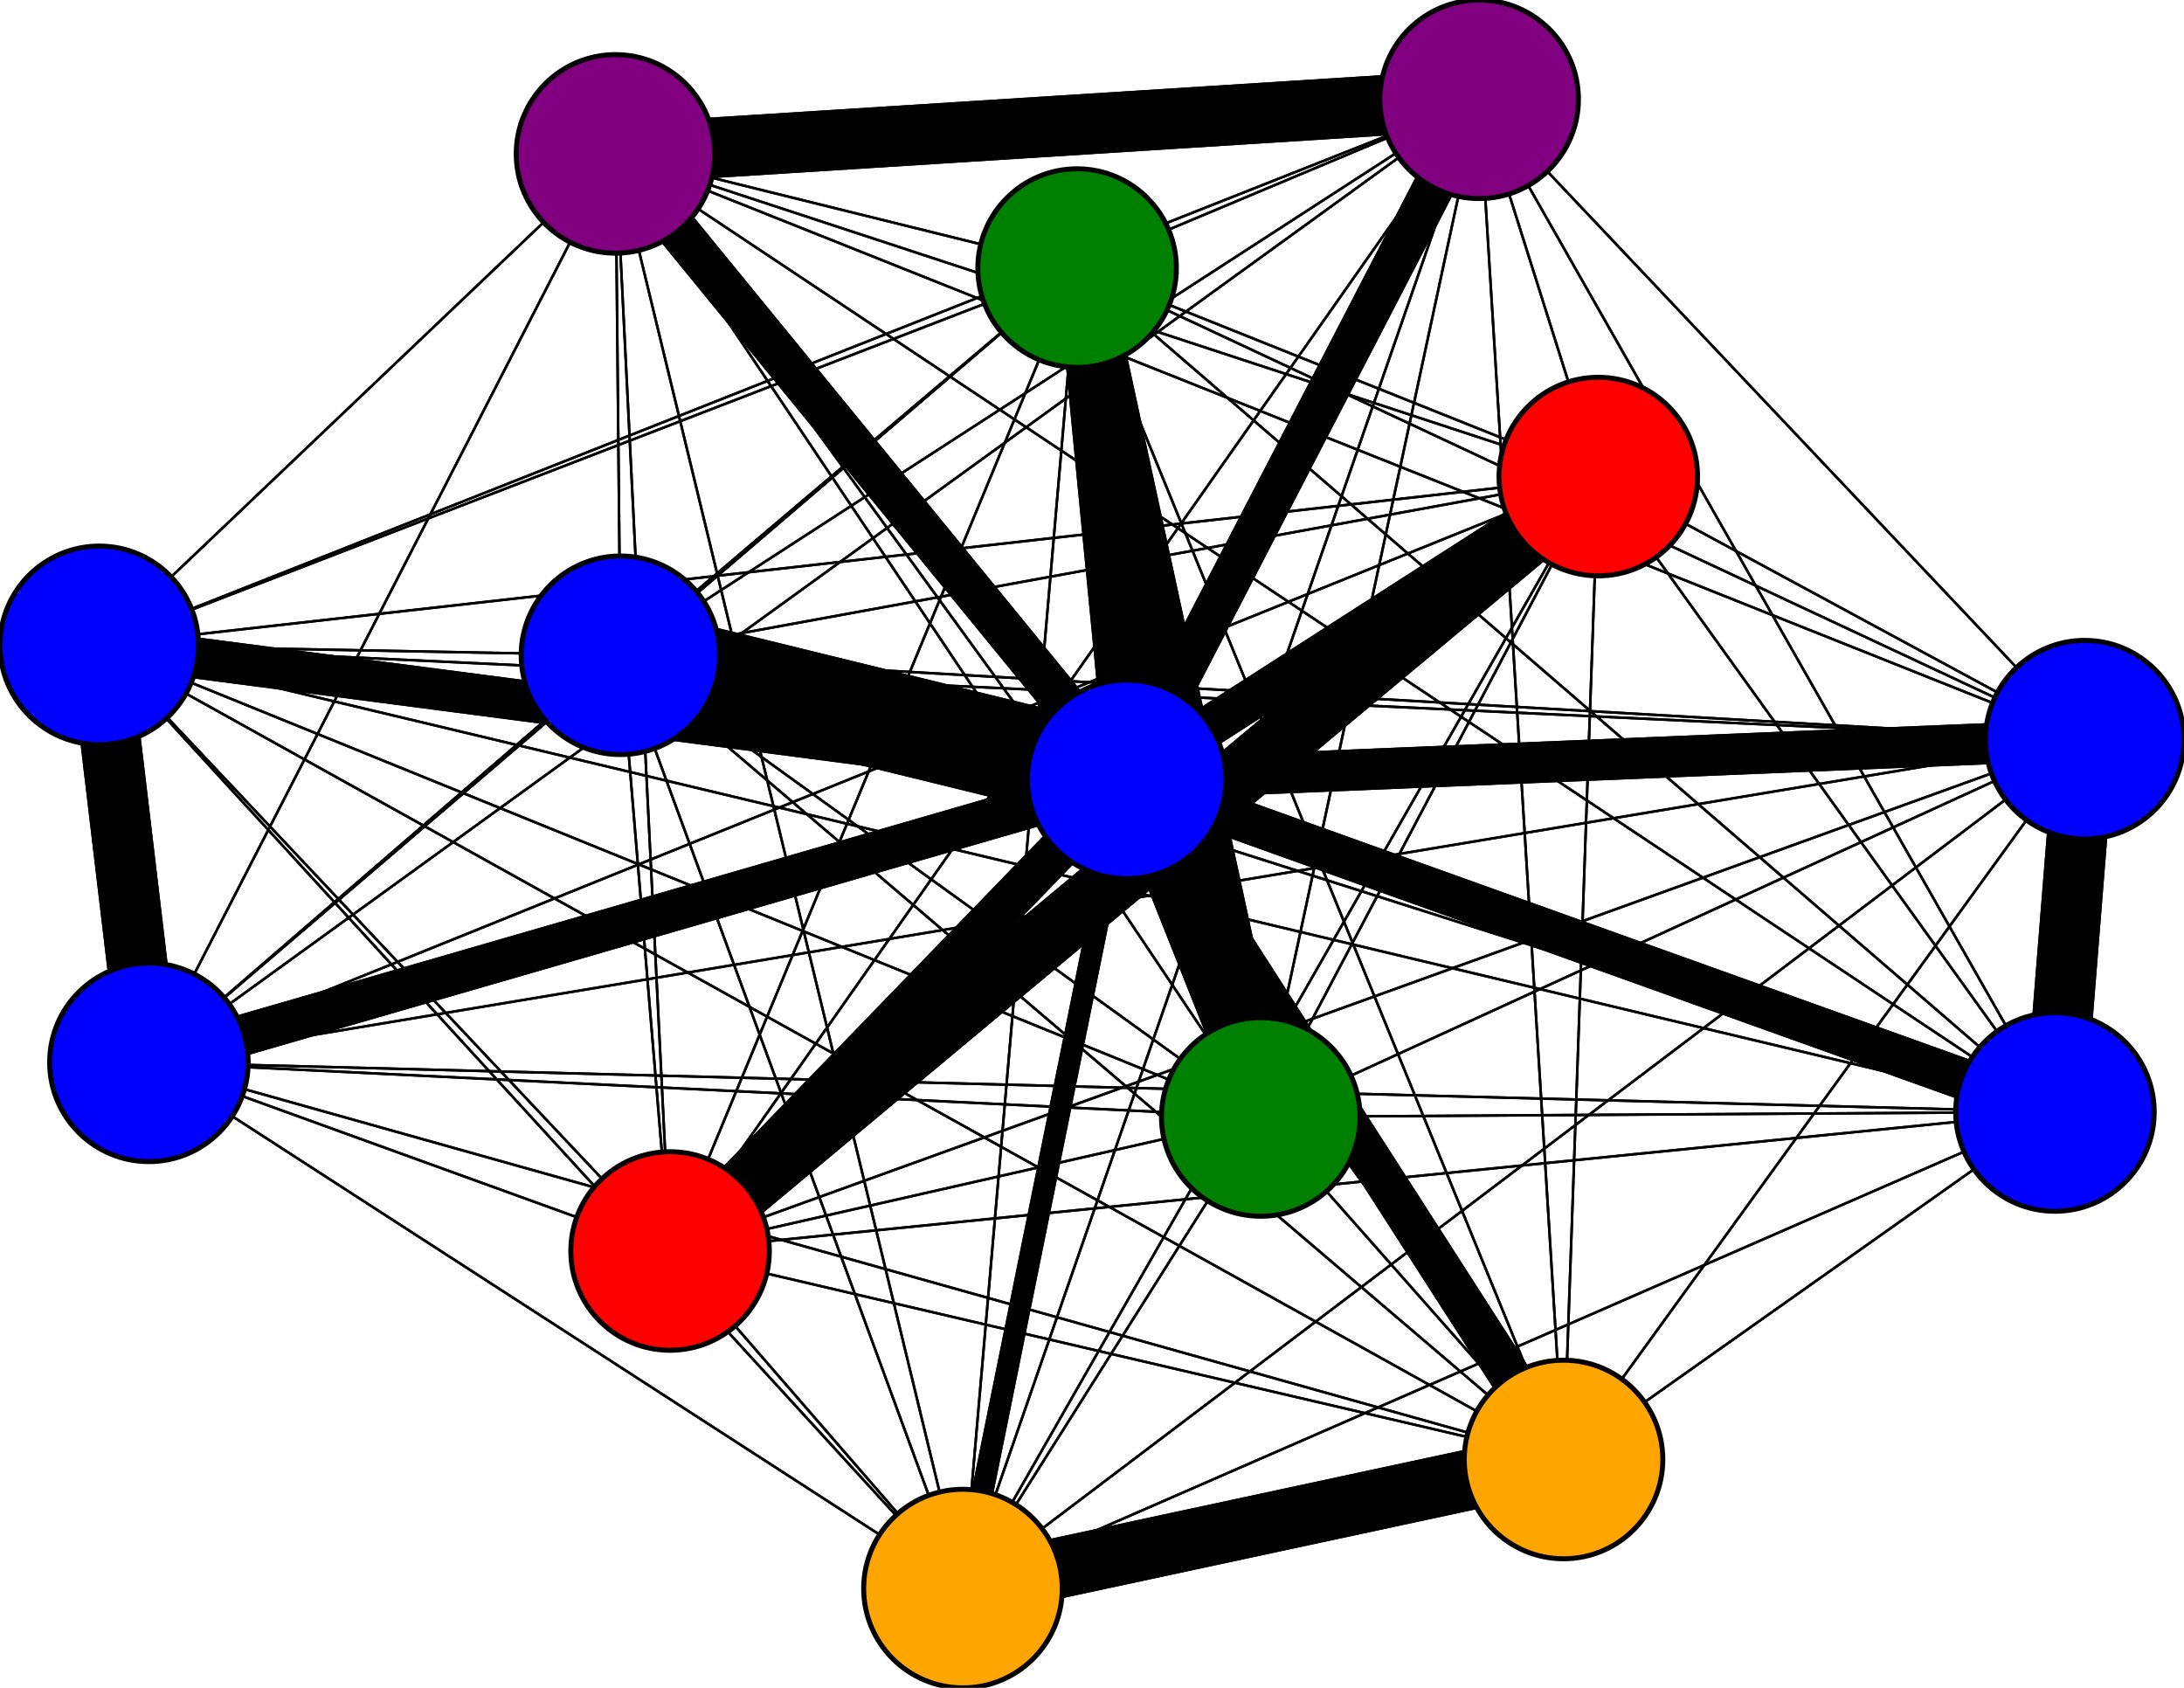 <svg width="440" height="340" xmlns="http://www.w3.org/2000/svg">
<path stroke-width="8.3" stroke="black" d="M 227 157 315 294"/>
<path stroke-width="0.5" stroke="black" d="M 20 130 124 31"/>
<path stroke-width="8.3" stroke="black" d="M 420 149 227 157"/>
<path stroke-width="0.5" stroke="black" d="M 420 149 315 294"/>
<path stroke-width="0.5" stroke="black" d="M 420 149 125 132"/>
<path stroke-width="0.5" stroke="black" d="M 420 149 298 20"/>
<path stroke-width="0.5" stroke="black" d="M 420 149 254 225"/>
<path stroke-width="0.5" stroke="black" d="M 420 149 135 252"/>
<path stroke-width="12.2" stroke="black" d="M 420 149 414 224"/>
<path stroke-width="0.5" stroke="black" d="M 20 130 194 320"/>
<path stroke-width="0.5" stroke="black" d="M 420 149 30 214"/>
<path stroke-width="0.5" stroke="black" d="M 420 149 322 96"/>
<path stroke-width="0.5" stroke="black" d="M 420 149 217 54"/>
<path stroke-width="0.5" stroke="black" d="M 420 149 194 320"/>
<path stroke-width="0.5" stroke="black" d="M 420 149 124 31"/>
<path stroke-width="8.3" stroke="black" d="M 322 96 227 157"/>
<path stroke-width="0.5" stroke="black" d="M 322 96 315 294"/>
<path stroke-width="0.5" stroke="black" d="M 322 96 125 132"/>
<path stroke-width="0.5" stroke="black" d="M 322 96 298 20"/>
<path stroke-width="0.5" stroke="black" d="M 420 149 20 130"/>
<path stroke-width="0.5" stroke="black" d="M 20 130 217 54"/>
<path stroke-width="0.5" stroke="black" d="M 20 130 322 96"/>
<path stroke-width="0.5" stroke="black" d="M 20 130 420 149"/>
<path stroke-width="0.5" stroke="black" d="M 30 214 125 132"/>
<path stroke-width="0.5" stroke="black" d="M 30 214 298 20"/>
<path stroke-width="0.5" stroke="black" d="M 30 214 254 225"/>
<path stroke-width="0.5" stroke="black" d="M 30 214 135 252"/>
<path stroke-width="0.5" stroke="black" d="M 30 214 414 224"/>
<path stroke-width="12.2" stroke="black" d="M 30 214 20 130"/>
<path stroke-width="0.5" stroke="black" d="M 30 214 420 149"/>
<path stroke-width="0.5" stroke="black" d="M 30 214 322 96"/>
<path stroke-width="0.5" stroke="black" d="M 30 214 217 54"/>
<path stroke-width="0.5" stroke="black" d="M 30 214 194 320"/>
<path stroke-width="0.5" stroke="black" d="M 30 214 124 31"/>
<path stroke-width="8.3" stroke="black" d="M 20 130 227 157"/>
<path stroke-width="0.5" stroke="black" d="M 20 130 315 294"/>
<path stroke-width="0.5" stroke="black" d="M 20 130 125 132"/>
<path stroke-width="0.5" stroke="black" d="M 20 130 298 20"/>
<path stroke-width="0.5" stroke="black" d="M 20 130 254 225"/>
<path stroke-width="0.5" stroke="black" d="M 20 130 135 252"/>
<path stroke-width="0.5" stroke="black" d="M 20 130 414 224"/>
<path stroke-width="12.2" stroke="black" d="M 20 130 30 214"/>
<path stroke-width="0.5" stroke="black" d="M 322 96 254 225"/>
<path stroke-width="12.2" stroke="black" d="M 322 96 135 252"/>
<path stroke-width="0.5" stroke="black" d="M 322 96 414 224"/>
<path stroke-width="0.5" stroke="black" d="M 322 96 30 214"/>
<path stroke-width="0.5" stroke="black" d="M 194 320 135 252"/>
<path stroke-width="0.5" stroke="black" d="M 194 320 414 224"/>
<path stroke-width="0.5" stroke="black" d="M 194 320 30 214"/>
<path stroke-width="0.5" stroke="black" d="M 194 320 20 130"/>
<path stroke-width="0.5" stroke="black" d="M 194 320 420 149"/>
<path stroke-width="0.5" stroke="black" d="M 194 320 322 96"/>
<path stroke-width="0.5" stroke="black" d="M 194 320 217 54"/>
<path stroke-width="0.5" stroke="black" d="M 194 320 124 31"/>
<path stroke-width="8.3" stroke="black" d="M 124 31 227 157"/>
<path stroke-width="0.5" stroke="black" d="M 124 31 315 294"/>
<path stroke-width="0.5" stroke="black" d="M 124 31 125 132"/>
<path stroke-width="12.2" stroke="black" d="M 124 31 298 20"/>
<path stroke-width="0.5" stroke="black" d="M 124 31 254 225"/>
<path stroke-width="0.5" stroke="black" d="M 124 31 135 252"/>
<path stroke-width="0.5" stroke="black" d="M 124 31 414 224"/>
<path stroke-width="0.5" stroke="black" d="M 124 31 30 214"/>
<path stroke-width="0.5" stroke="black" d="M 124 31 20 130"/>
<path stroke-width="0.5" stroke="black" d="M 124 31 420 149"/>
<path stroke-width="0.5" stroke="black" d="M 124 31 322 96"/>
<path stroke-width="0.5" stroke="black" d="M 194 320 254 225"/>
<path stroke-width="0.5" stroke="black" d="M 30 214 315 294"/>
<path stroke-width="0.5" stroke="black" d="M 194 320 298 20"/>
<path stroke-width="12.2" stroke="black" d="M 194 320 315 294"/>
<path stroke-width="0.5" stroke="black" d="M 322 96 20 130"/>
<path stroke-width="0.5" stroke="black" d="M 322 96 420 149"/>
<path stroke-width="0.5" stroke="black" d="M 322 96 217 54"/>
<path stroke-width="0.5" stroke="black" d="M 322 96 194 320"/>
<path stroke-width="0.5" stroke="black" d="M 322 96 124 31"/>
<path stroke-width="8.3" stroke="black" d="M 217 54 227 157"/>
<path stroke-width="0.5" stroke="black" d="M 217 54 315 294"/>
<path stroke-width="0.5" stroke="black" d="M 217 54 125 132"/>
<path stroke-width="0.5" stroke="black" d="M 217 54 298 20"/>
<path stroke-width="12.2" stroke="black" d="M 217 54 254 225"/>
<path stroke-width="0.5" stroke="black" d="M 217 54 135 252"/>
<path stroke-width="0.5" stroke="black" d="M 217 54 414 224"/>
<path stroke-width="0.5" stroke="black" d="M 217 54 30 214"/>
<path stroke-width="0.5" stroke="black" d="M 217 54 20 130"/>
<path stroke-width="0.5" stroke="black" d="M 217 54 420 149"/>
<path stroke-width="0.5" stroke="black" d="M 217 54 322 96"/>
<path stroke-width="0.5" stroke="black" d="M 217 54 194 320"/>
<path stroke-width="0.5" stroke="black" d="M 217 54 124 31"/>
<path stroke-width="4.4" stroke="black" d="M 194 320 227 157"/>
<path stroke-width="0.5" stroke="black" d="M 194 320 125 132"/>
<path stroke-width="8.3" stroke="black" d="M 30 214 227 157"/>
<path stroke-width="0.5" stroke="black" d="M 414 224 124 31"/>
<path stroke-width="0.5" stroke="black" d="M 414 224 194 320"/>
<path stroke-width="12.2" stroke="black" d="M 315 294 194 320"/>
<path stroke-width="0.5" stroke="black" d="M 315 294 124 31"/>
<path stroke-width="20.0" stroke="black" d="M 125 132 227 157"/>
<path stroke-width="0.5" stroke="black" d="M 125 132 315 294"/>
<path stroke-width="0.5" stroke="black" d="M 125 132 298 20"/>
<path stroke-width="0.5" stroke="black" d="M 125 132 254 225"/>
<path stroke-width="0.5" stroke="black" d="M 125 132 135 252"/>
<path stroke-width="0.5" stroke="black" d="M 125 132 414 224"/>
<path stroke-width="0.5" stroke="black" d="M 125 132 30 214"/>
<path stroke-width="0.5" stroke="black" d="M 125 132 20 130"/>
<path stroke-width="0.5" stroke="black" d="M 125 132 420 149"/>
<path stroke-width="0.5" stroke="black" d="M 125 132 322 96"/>
<path stroke-width="0.5" stroke="black" d="M 125 132 217 54"/>
<path stroke-width="0.5" stroke="black" d="M 125 132 194 320"/>
<path stroke-width="0.5" stroke="black" d="M 125 132 124 31"/>
<path stroke-width="8.3" stroke="black" d="M 298 20 227 157"/>
<path stroke-width="0.5" stroke="black" d="M 298 20 315 294"/>
<path stroke-width="0.5" stroke="black" d="M 298 20 125 132"/>
<path stroke-width="0.5" stroke="black" d="M 298 20 254 225"/>
<path stroke-width="0.5" stroke="black" d="M 315 294 217 54"/>
<path stroke-width="0.5" stroke="black" d="M 298 20 135 252"/>
<path stroke-width="0.5" stroke="black" d="M 315 294 322 96"/>
<path stroke-width="0.5" stroke="black" d="M 315 294 20 130"/>
<path stroke-width="20.0" stroke="black" d="M 227 157 125 132"/>
<path stroke-width="8.3" stroke="black" d="M 227 157 298 20"/>
<path stroke-width="8.3" stroke="black" d="M 227 157 254 225"/>
<path stroke-width="8.3" stroke="black" d="M 227 157 135 252"/>
<path stroke-width="8.3" stroke="black" d="M 227 157 414 224"/>
<path stroke-width="8.3" stroke="black" d="M 227 157 30 214"/>
<path stroke-width="8.3" stroke="black" d="M 227 157 20 130"/>
<path stroke-width="8.3" stroke="black" d="M 227 157 420 149"/>
<path stroke-width="8.3" stroke="black" d="M 227 157 322 96"/>
<path stroke-width="8.3" stroke="black" d="M 227 157 217 54"/>
<path stroke-width="4.4" stroke="black" d="M 227 157 194 320"/>
<path stroke-width="8.3" stroke="black" d="M 227 157 124 31"/>
<path stroke-width="8.3" stroke="black" d="M 315 294 227 157"/>
<path stroke-width="0.5" stroke="black" d="M 315 294 125 132"/>
<path stroke-width="0.5" stroke="black" d="M 315 294 298 20"/>
<path stroke-width="0.5" stroke="black" d="M 315 294 254 225"/>
<path stroke-width="0.5" stroke="black" d="M 315 294 135 252"/>
<path stroke-width="0.5" stroke="black" d="M 315 294 414 224"/>
<path stroke-width="0.5" stroke="black" d="M 315 294 30 214"/>
<path stroke-width="0.5" stroke="black" d="M 315 294 420 149"/>
<path stroke-width="0.5" stroke="black" d="M 124 31 217 54"/>
<path stroke-width="0.5" stroke="black" d="M 298 20 414 224"/>
<path stroke-width="0.5" stroke="black" d="M 298 20 20 130"/>
<path stroke-width="0.5" stroke="black" d="M 135 252 414 224"/>
<path stroke-width="0.5" stroke="black" d="M 135 252 30 214"/>
<path stroke-width="0.5" stroke="black" d="M 135 252 20 130"/>
<path stroke-width="0.5" stroke="black" d="M 135 252 420 149"/>
<path stroke-width="12.2" stroke="black" d="M 135 252 322 96"/>
<path stroke-width="0.5" stroke="black" d="M 135 252 217 54"/>
<path stroke-width="0.5" stroke="black" d="M 135 252 194 320"/>
<path stroke-width="0.5" stroke="black" d="M 135 252 124 31"/>
<path stroke-width="8.3" stroke="black" d="M 414 224 227 157"/>
<path stroke-width="0.5" stroke="black" d="M 414 224 315 294"/>
<path stroke-width="0.5" stroke="black" d="M 414 224 125 132"/>
<path stroke-width="0.5" stroke="black" d="M 414 224 298 20"/>
<path stroke-width="0.5" stroke="black" d="M 414 224 254 225"/>
<path stroke-width="0.5" stroke="black" d="M 414 224 135 252"/>
<path stroke-width="0.5" stroke="black" d="M 414 224 30 214"/>
<path stroke-width="0.5" stroke="black" d="M 414 224 20 130"/>
<path stroke-width="12.2" stroke="black" d="M 414 224 420 149"/>
<path stroke-width="0.5" stroke="black" d="M 414 224 322 96"/>
<path stroke-width="0.5" stroke="black" d="M 414 224 217 54"/>
<path stroke-width="0.5" stroke="black" d="M 135 252 254 225"/>
<path stroke-width="0.5" stroke="black" d="M 298 20 30 214"/>
<path stroke-width="0.5" stroke="black" d="M 135 252 298 20"/>
<path stroke-width="0.5" stroke="black" d="M 135 252 315 294"/>
<path stroke-width="0.5" stroke="black" d="M 298 20 420 149"/>
<path stroke-width="0.5" stroke="black" d="M 298 20 322 96"/>
<path stroke-width="0.5" stroke="black" d="M 298 20 217 54"/>
<path stroke-width="0.5" stroke="black" d="M 298 20 194 320"/>
<path stroke-width="12.2" stroke="black" d="M 298 20 124 31"/>
<path stroke-width="8.3" stroke="black" d="M 254 225 227 157"/>
<path stroke-width="0.5" stroke="black" d="M 254 225 315 294"/>
<path stroke-width="0.5" stroke="black" d="M 254 225 125 132"/>
<path stroke-width="0.5" stroke="black" d="M 254 225 298 20"/>
<path stroke-width="0.5" stroke="black" d="M 254 225 135 252"/>
<path stroke-width="0.5" stroke="black" d="M 254 225 414 224"/>
<path stroke-width="0.5" stroke="black" d="M 254 225 30 214"/>
<path stroke-width="0.5" stroke="black" d="M 254 225 20 130"/>
<path stroke-width="0.5" stroke="black" d="M 254 225 420 149"/>
<path stroke-width="0.5" stroke="black" d="M 254 225 322 96"/>
<path stroke-width="12.2" stroke="black" d="M 254 225 217 54"/>
<path stroke-width="0.5" stroke="black" d="M 254 225 194 320"/>
<path stroke-width="0.5" stroke="black" d="M 254 225 124 31"/>
<path stroke-width="8.3" stroke="black" d="M 135 252 227 157"/>
<path stroke-width="0.5" stroke="black" d="M 135 252 125 132"/>
<path stroke-width="0.5" stroke="black" d="M 124 31 194 320"/>
<circle cx="227" cy="157" r="20.0" style="fill:blue;stroke:black;stroke-width:1.0"/>
<circle cx="315" cy="294" r="20.0" style="fill:orange;stroke:black;stroke-width:1.0"/>
<circle cx="125" cy="132" r="20.0" style="fill:blue;stroke:black;stroke-width:1.0"/>
<circle cx="298" cy="20" r="20.0" style="fill:purple;stroke:black;stroke-width:1.0"/>
<circle cx="254" cy="225" r="20.0" style="fill:green;stroke:black;stroke-width:1.0"/>
<circle cx="135" cy="252" r="20.0" style="fill:red;stroke:black;stroke-width:1.0"/>
<circle cx="414" cy="224" r="20.0" style="fill:blue;stroke:black;stroke-width:1.0"/>
<circle cx="30" cy="214" r="20.0" style="fill:blue;stroke:black;stroke-width:1.0"/>
<circle cx="20" cy="130" r="20.0" style="fill:blue;stroke:black;stroke-width:1.0"/>
<circle cx="420" cy="149" r="20.0" style="fill:blue;stroke:black;stroke-width:1.0"/>
<circle cx="322" cy="96" r="20.0" style="fill:red;stroke:black;stroke-width:1.0"/>
<circle cx="217" cy="54" r="20.0" style="fill:green;stroke:black;stroke-width:1.0"/>
<circle cx="194" cy="320" r="20.0" style="fill:orange;stroke:black;stroke-width:1.0"/>
<circle cx="124" cy="31" r="20.0" style="fill:purple;stroke:black;stroke-width:1.0"/>
</svg>
